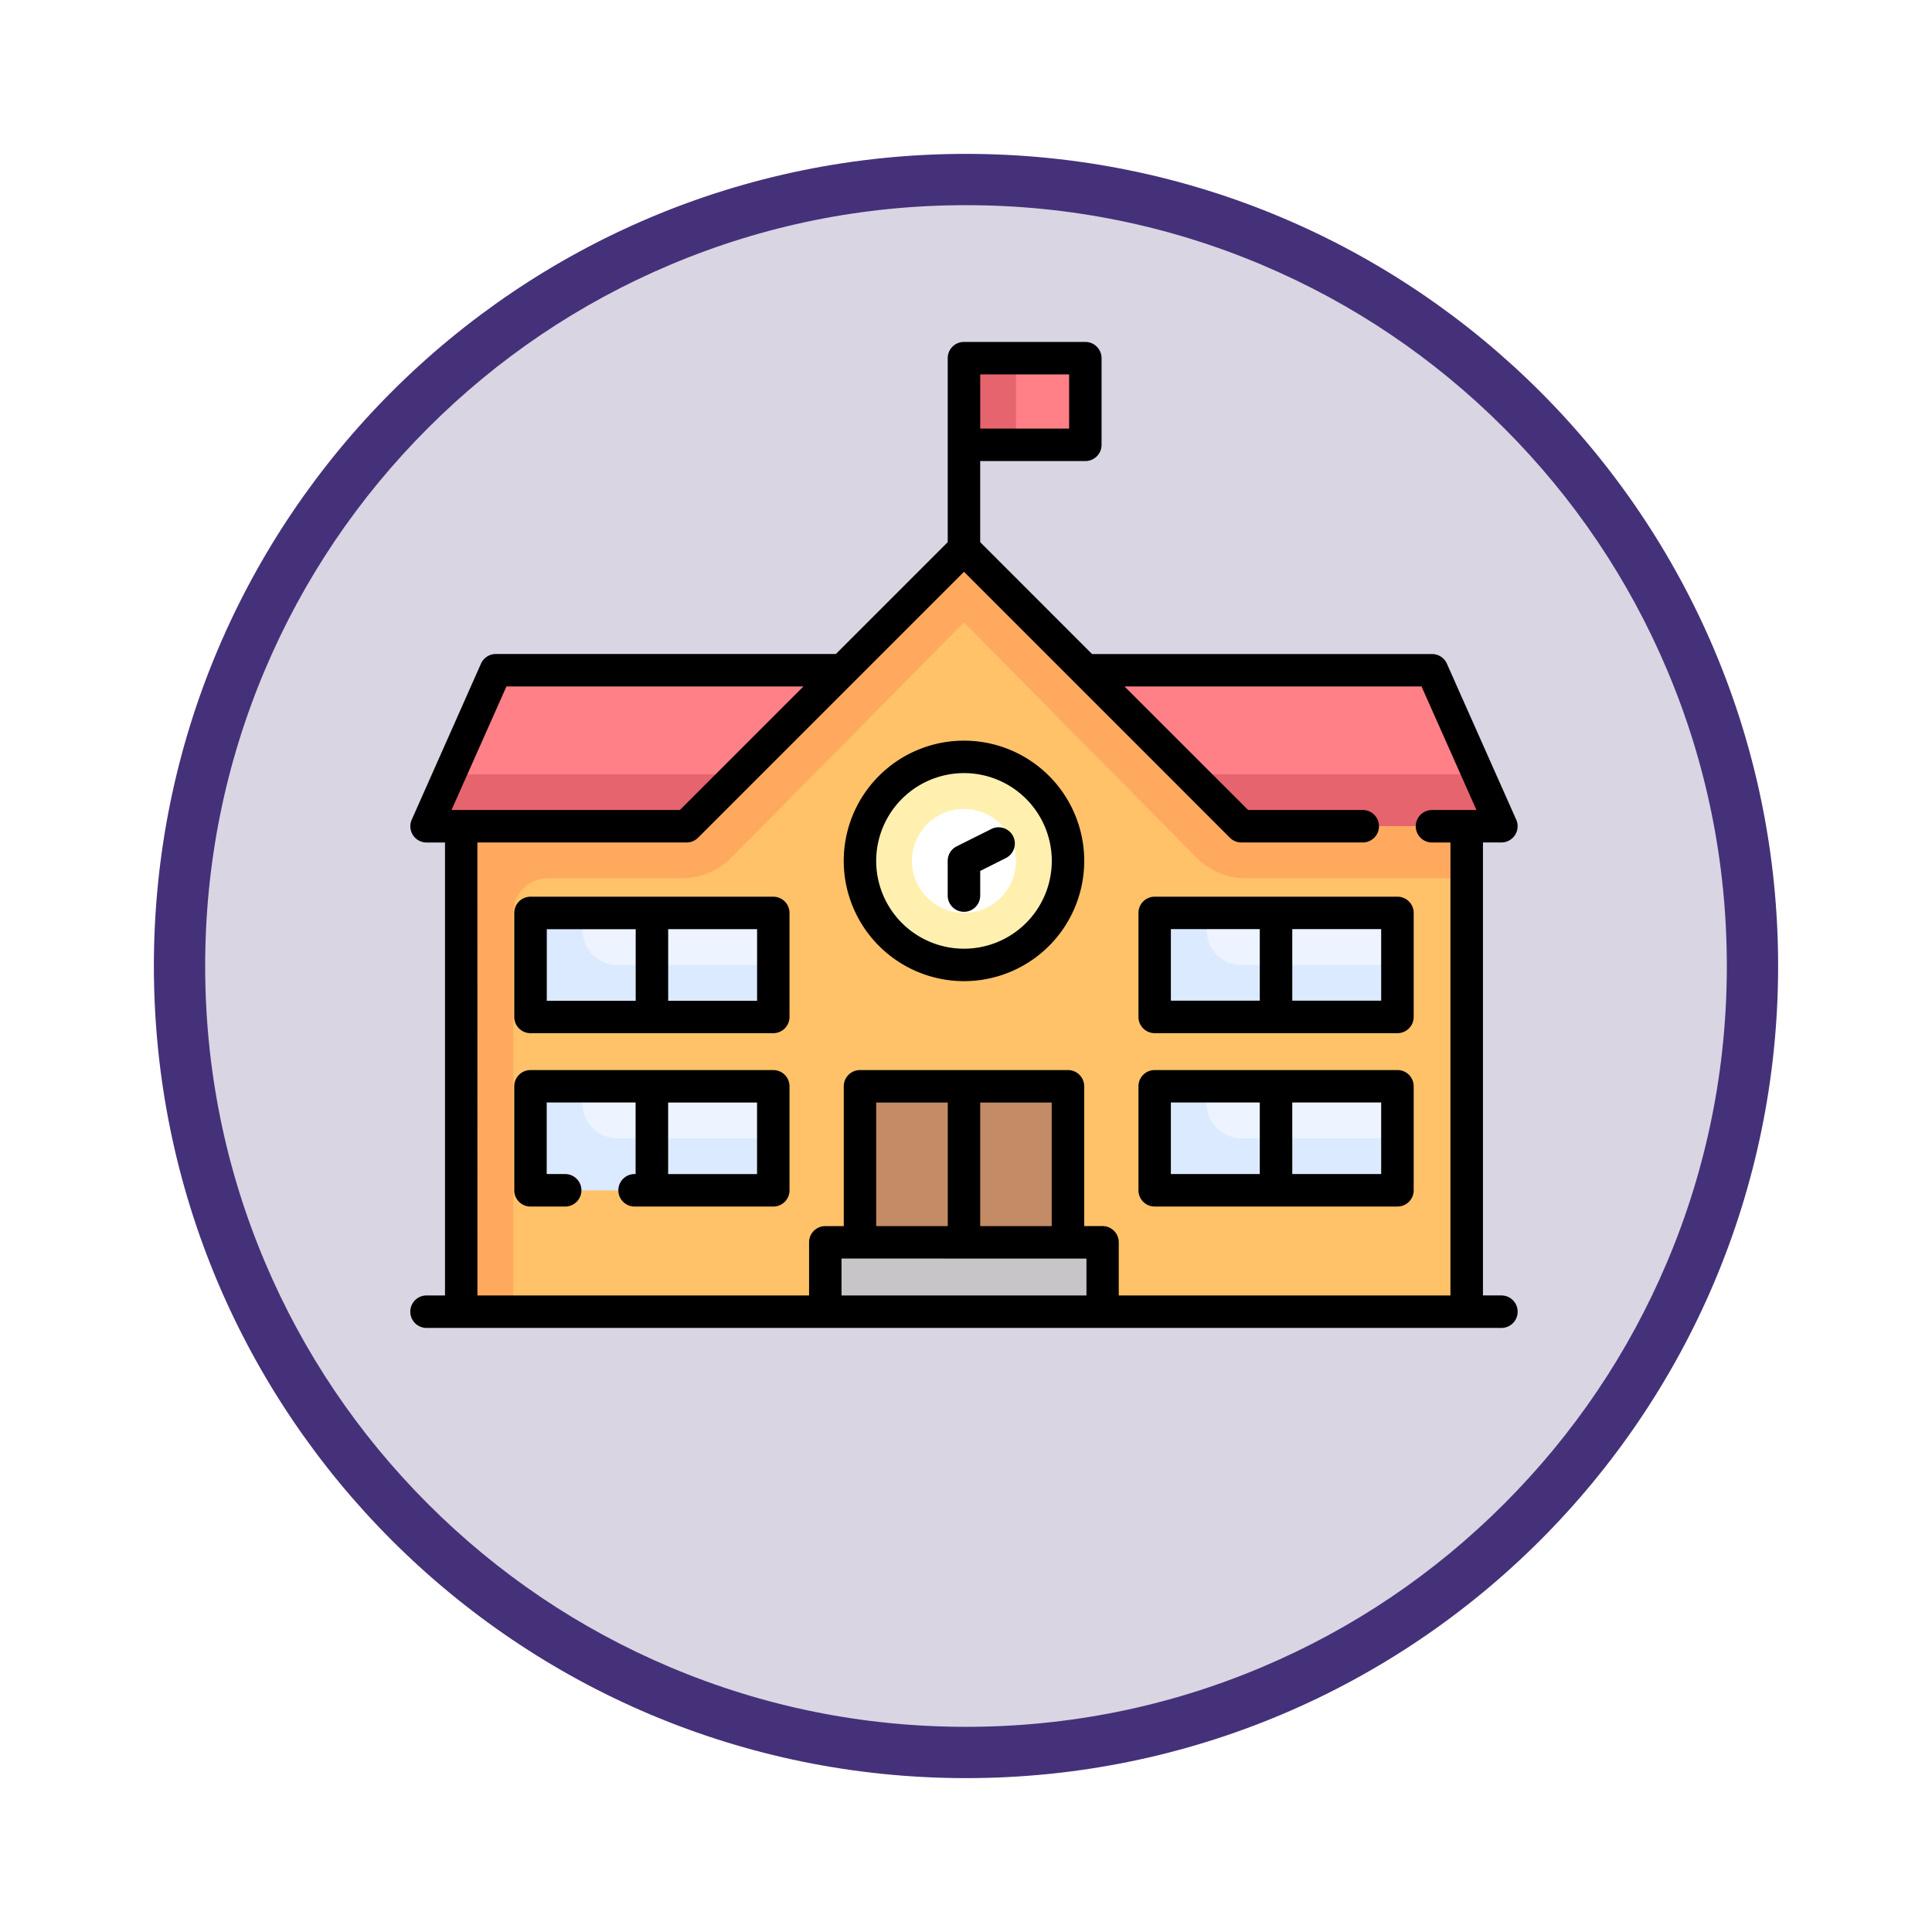 <svg xmlns="http://www.w3.org/2000/svg" xmlns:xlink="http://www.w3.org/1999/xlink" width="113" height="113" viewBox="0 0 113 113">
  <defs>
    <filter id="Trazado_982547" x="0" y="0" width="113" height="113" filterUnits="userSpaceOnUse">
      <feOffset dy="3" input="SourceAlpha"/>
      <feGaussianBlur stdDeviation="3" result="blur"/>
      <feFlood flood-opacity="0.161"/>
      <feComposite operator="in" in2="blur"/>
      <feComposite in="SourceGraphic"/>
    </filter>
  </defs>
  <g id="Grupo_1223796" data-name="Grupo 1223796" transform="translate(-1112 -1489)">
    <g id="Grupo_1208038" data-name="Grupo 1208038" transform="translate(0 -4138.425)">
      <g id="Grupo_1202104" data-name="Grupo 1202104" transform="translate(0 -1149.226)">
        <g id="Grupo_1201923" data-name="Grupo 1201923" transform="translate(-4174.49 4856.378)">
          <g id="Grupo_1176928" data-name="Grupo 1176928" transform="translate(5295.49 1926.273)">
            <g id="Grupo_1172322" data-name="Grupo 1172322" transform="translate(0 0)">
              <g id="Grupo_1164700" data-name="Grupo 1164700">
                <g id="Grupo_1160931" data-name="Grupo 1160931">
                  <g id="Grupo_1160749" data-name="Grupo 1160749">
                    <g id="Grupo_1158891" data-name="Grupo 1158891">
                      <g id="Grupo_1157406" data-name="Grupo 1157406">
                        <g id="Grupo_1155793" data-name="Grupo 1155793">
                          <g id="Grupo_1154704" data-name="Grupo 1154704">
                            <g id="Grupo_1150790" data-name="Grupo 1150790">
                              <g id="Grupo_1154214" data-name="Grupo 1154214">
                                <g id="Grupo_1152583" data-name="Grupo 1152583">
                                  <g id="Grupo_1146973" data-name="Grupo 1146973">
                                    <g id="Grupo_1146954" data-name="Grupo 1146954">
                                      <g transform="matrix(1, 0, 0, 1, -9, -6)" filter="url(#Trazado_982547)">
                                        <g id="Trazado_982547-2" data-name="Trazado 982547" transform="translate(9 6)" fill="#d9d5e3">
                                          <path d="M 47.5 93.5 C 41.289 93.5 35.265 92.284 29.595 89.886 C 24.118 87.569 19.198 84.252 14.973 80.027 C 10.748 75.802 7.431 70.882 5.114 65.405 C 2.716 59.735 1.5 53.711 1.5 47.5 C 1.5 41.289 2.716 35.265 5.114 29.595 C 7.431 24.118 10.748 19.198 14.973 14.973 C 19.198 10.748 24.118 7.431 29.595 5.114 C 35.265 2.716 41.289 1.5 47.5 1.5 C 53.711 1.5 59.735 2.716 65.405 5.114 C 70.882 7.431 75.802 10.748 80.027 14.973 C 84.252 19.198 87.569 24.118 89.886 29.595 C 92.284 35.265 93.5 41.289 93.5 47.5 C 93.5 53.711 92.284 59.735 89.886 65.405 C 87.569 70.882 84.252 75.802 80.027 80.027 C 75.802 84.252 70.882 87.569 65.405 89.886 C 59.735 92.284 53.711 93.5 47.5 93.5 Z" stroke="none"/>
                                          <path d="M 47.5 3 C 41.491 3 35.664 4.176 30.18 6.496 C 24.881 8.737 20.122 11.946 16.034 16.034 C 11.946 20.121 8.737 24.881 6.496 30.179 C 4.176 35.664 3 41.491 3 47.5 C 3 53.509 4.176 59.336 6.496 64.82 C 8.737 70.119 11.946 74.878 16.034 78.966 C 20.122 83.054 24.881 86.263 30.18 88.504 C 35.664 90.824 41.491 92 47.5 92 C 53.509 92 59.336 90.824 64.821 88.504 C 70.119 86.263 74.878 83.054 78.966 78.966 C 83.054 74.878 86.263 70.119 88.504 64.82 C 90.824 59.336 92 53.509 92 47.5 C 92 41.491 90.824 35.664 88.504 30.179 C 86.263 24.881 83.054 20.121 78.966 16.034 C 74.878 11.946 70.119 8.737 64.821 6.496 C 59.336 4.176 53.509 3 47.5 3 M 47.5 0 C 73.734 0 95 21.266 95 47.5 C 95 73.733 73.734 95 47.5 95 C 21.266 95 7.62939453125e-06 73.733 7.62939453125e-06 47.5 C 7.62939453125e-06 21.266 21.266 0 47.5 0 Z" stroke="none" fill="#453179"/>
                                        </g>
                                      </g>
                                    </g>
                                  </g>
                                </g>
                              </g>
                            </g>
                          </g>
                        </g>
                      </g>
                    </g>
                  </g>
                </g>
              </g>
            </g>
          </g>
        </g>
      </g>
    </g>
    <g id="colegio_1_" data-name="colegio (1)" transform="translate(1136 1480.943)">
      <g id="Grupo_1223794" data-name="Grupo 1223794" transform="translate(0.948 29.006)">
        <path id="Trazado_1210527" data-name="Trazado 1210527" d="M256,35.557h7.1v5.07H256Z" transform="translate(-224.567 -35.557)" fill="#ff8086"/>
        <path id="Trazado_1210528" data-name="Trazado 1210528" d="M256,35.557h3.042v5.07H256Z" transform="translate(-224.567 -35.557)" fill="#e5646e"/>
        <path id="Trazado_1210529" data-name="Trazado 1210529" d="M66.31,179.847H11.556L7.5,188.973H70.366Z" transform="translate(-7.5 -161.595)" fill="#ff8086"/>
        <path id="Trazado_1210530" data-name="Trazado 1210530" d="M8.852,227.944,7.5,230.986H70.366l-1.352-3.042Z" transform="translate(-7.5 -203.609)" fill="#e5646e"/>
        <path id="Trazado_1210531" data-name="Trazado 1210531" d="M82.343,168.349H23.532V139.958H36.714l16.224-16.224,16.224,16.224H82.343Z" transform="translate(-21.504 -112.58)" fill="#ffc269"/>
        <path id="Trazado_1210532" data-name="Trazado 1210532" d="M207.9,372.234h12.168v11.154H207.9Z" transform="translate(-182.554 -329.647)" fill="#c38c66"/>
        <circle id="Elipse_12706" data-name="Elipse 12706" cx="6.084" cy="6.084" r="6.084" transform="translate(25.349 23.321)" fill="#fff0af"/>
        <circle id="Elipse_12707" data-name="Elipse 12707" cx="3.042" cy="3.042" r="3.042" transform="translate(28.391 26.363)" fill="#fff"/>
        <path id="Trazado_1210533" data-name="Trazado 1210533" d="M191.871,444.379h16.224v4.056H191.871Z" transform="translate(-168.55 -392.666)" fill="#c8c5c9"/>
        <path id="Trazado_1210534" data-name="Trazado 1210534" d="M69.161,139.958,52.937,123.734,36.714,139.958H23.532v28.391h3.042V145.028A2.028,2.028,0,0,1,28.6,143h7.842a4.056,4.056,0,0,0,2.884-1.2l13.61-13.76L66.547,141.8A4.056,4.056,0,0,0,69.43,143H82.343v-3.042Z" transform="translate(-21.504 -112.58)" fill="#ffa95f"/>
        <path id="Trazado_1210535" data-name="Trazado 1210535" d="M344.177,292.073h14.2v6.084h-14.2Z" transform="translate(-301.59 -259.626)" fill="#edf4ff"/>
        <path id="Trazado_1210536" data-name="Trazado 1210536" d="M347.22,293.087v-1.014h-3.042v6.084h14.2v-3.042h-9.126A2.028,2.028,0,0,1,347.22,293.087Z" transform="translate(-301.591 -259.626)" fill="#dbeaff"/>
        <path id="Trazado_1210537" data-name="Trazado 1210537" d="M344.177,372.234h14.2v6.084h-14.2Z" transform="translate(-301.59 -329.647)" fill="#edf4ff"/>
        <path id="Trazado_1210538" data-name="Trazado 1210538" d="M347.22,373.248v-1.014h-3.042v6.084h14.2v-3.042h-9.126A2.028,2.028,0,0,1,347.22,373.248Z" transform="translate(-301.591 -329.647)" fill="#dbeaff"/>
        <path id="Trazado_1210539" data-name="Trazado 1210539" d="M55.6,292.073h14.2v6.084H55.6Z" transform="translate(-49.513 -259.626)" fill="#edf4ff"/>
        <path id="Trazado_1210540" data-name="Trazado 1210540" d="M58.639,293.087v-1.014H55.6v6.084h14.2v-3.042H60.667A2.028,2.028,0,0,1,58.639,293.087Z" transform="translate(-49.513 -259.626)" fill="#dbeaff"/>
        <path id="Trazado_1210541" data-name="Trazado 1210541" d="M55.6,372.234h14.2v4.313H55.6Z" transform="translate(-49.513 -329.647)" fill="#edf4ff"/>
        <path id="Trazado_1210542" data-name="Trazado 1210542" d="M58.639,373.248v-1.014H55.6v6.084h14.2v-3.042H60.667A2.028,2.028,0,0,1,58.639,373.248Z" transform="translate(-49.513 -329.647)" fill="#dbeaff"/>
      </g>
      <g id="Grupo_1223795" data-name="Grupo 1223795" transform="translate(0 28.057)">
        <path id="Trazado_1210543" data-name="Trazado 1210543" d="M63.815,83.825H62.736V57.332h1.079A.949.949,0,0,0,64.682,56l-4.056-9.126a.949.949,0,0,0-.867-.563H39.872L33.33,39.766V35.024H39.48a.949.949,0,0,0,.949-.949v-5.07a.949.949,0,0,0-.949-.949h-7.1a.949.949,0,0,0-.949.949V39.766l-6.542,6.542H5a.949.949,0,0,0-.867.563L.082,56a.949.949,0,0,0,.867,1.334H2.028V83.826H.948a.949.949,0,0,0,0,1.9H63.815a.949.949,0,0,0,0-1.9Zm-25.284-50.7h-5.2V29.954h5.2ZM5.621,48.206H22.993l-7.228,7.228H2.408Zm-1.7,9.126H16.158a.948.948,0,0,0,.671-.278L32.382,41.5,47.934,57.054a.948.948,0,0,0,.671.278h7.1a.949.949,0,0,0,0-1.9H49L41.77,48.206H59.143l3.213,7.228h-2.6a.949.949,0,0,0,0,1.9h1.079V83.826h-19.4V80.718a.949.949,0,0,0-.949-.949H39.414V71.593a.949.949,0,0,0-.949-.949H26.3a.949.949,0,0,0-.949.949V79.77H24.27a.949.949,0,0,0-.949.949v3.107H3.925Zm33.592,15.21V79.77H33.33V72.541ZM31.433,79.77H27.247V72.541h4.186Zm8.112,1.9v2.158H25.219V81.667Z" transform="translate(0 -28.057)"/>
        <path id="Trazado_1210544" data-name="Trazado 1210544" d="M207.436,226.492a7.033,7.033,0,1,0-7.033-7.033,7.04,7.04,0,0,0,7.033,7.033Zm0-12.168a5.135,5.135,0,1,1-5.135,5.135,5.141,5.141,0,0,1,5.135-5.135Z" transform="translate(-175.054 -189.106)"/>
        <path id="Trazado_1210545" data-name="Trazado 1210545" d="M249.449,257.446a.949.949,0,0,0,.949-.949v-1.442l1.5-.752a.949.949,0,1,0-.849-1.7l-2.028,1.014a.949.949,0,0,0-.524.849V256.5A.949.949,0,0,0,249.449,257.446Z" transform="translate(-217.067 -224.116)"/>
        <path id="Trazado_1210546" data-name="Trazado 1210546" d="M63.241,364.734h-14.2a.949.949,0,0,0-.949.949v6.084a.949.949,0,0,0,.949.949h2.028a.949.949,0,1,0,0-1.9h-1.08v-4.187h5.2v4.187H55.13a.949.949,0,1,0,0,1.9h8.112a.949.949,0,0,0,.949-.949v-6.084A.949.949,0,0,0,63.241,364.734Zm-.949,6.084h-5.2v-4.187h5.2Z" transform="translate(-42.013 -322.147)"/>
        <path id="Trazado_1210547" data-name="Trazado 1210547" d="M63.241,284.573h-14.2a.949.949,0,0,0-.949.949v6.084a.949.949,0,0,0,.949.949h14.2a.949.949,0,0,0,.949-.949v-6.084A.949.949,0,0,0,63.241,284.573Zm-13.247,1.9h5.2v4.186h-5.2Zm12.3,4.186h-5.2V286.47h5.2Z" transform="translate(-42.013 -252.126)"/>
        <path id="Trazado_1210548" data-name="Trazado 1210548" d="M337.626,372.715h14.2a.949.949,0,0,0,.949-.949v-6.084a.949.949,0,0,0-.949-.949h-14.2a.949.949,0,0,0-.949.949v6.084A.949.949,0,0,0,337.626,372.715Zm13.247-1.9h-5.2v-4.187h5.2Zm-12.3-4.187h5.2v4.187h-5.2Z" transform="translate(-294.09 -322.147)"/>
        <path id="Trazado_1210549" data-name="Trazado 1210549" d="M337.626,292.553h14.2a.949.949,0,0,0,.949-.949v-6.084a.949.949,0,0,0-.949-.949h-14.2a.949.949,0,0,0-.949.949V291.6A.949.949,0,0,0,337.626,292.553Zm13.247-1.9h-5.2v-4.187h5.2Zm-12.3-4.186h5.2v4.186h-5.2Z" transform="translate(-294.09 -252.125)"/>
      </g>
    </g>
  </g>
</svg>
